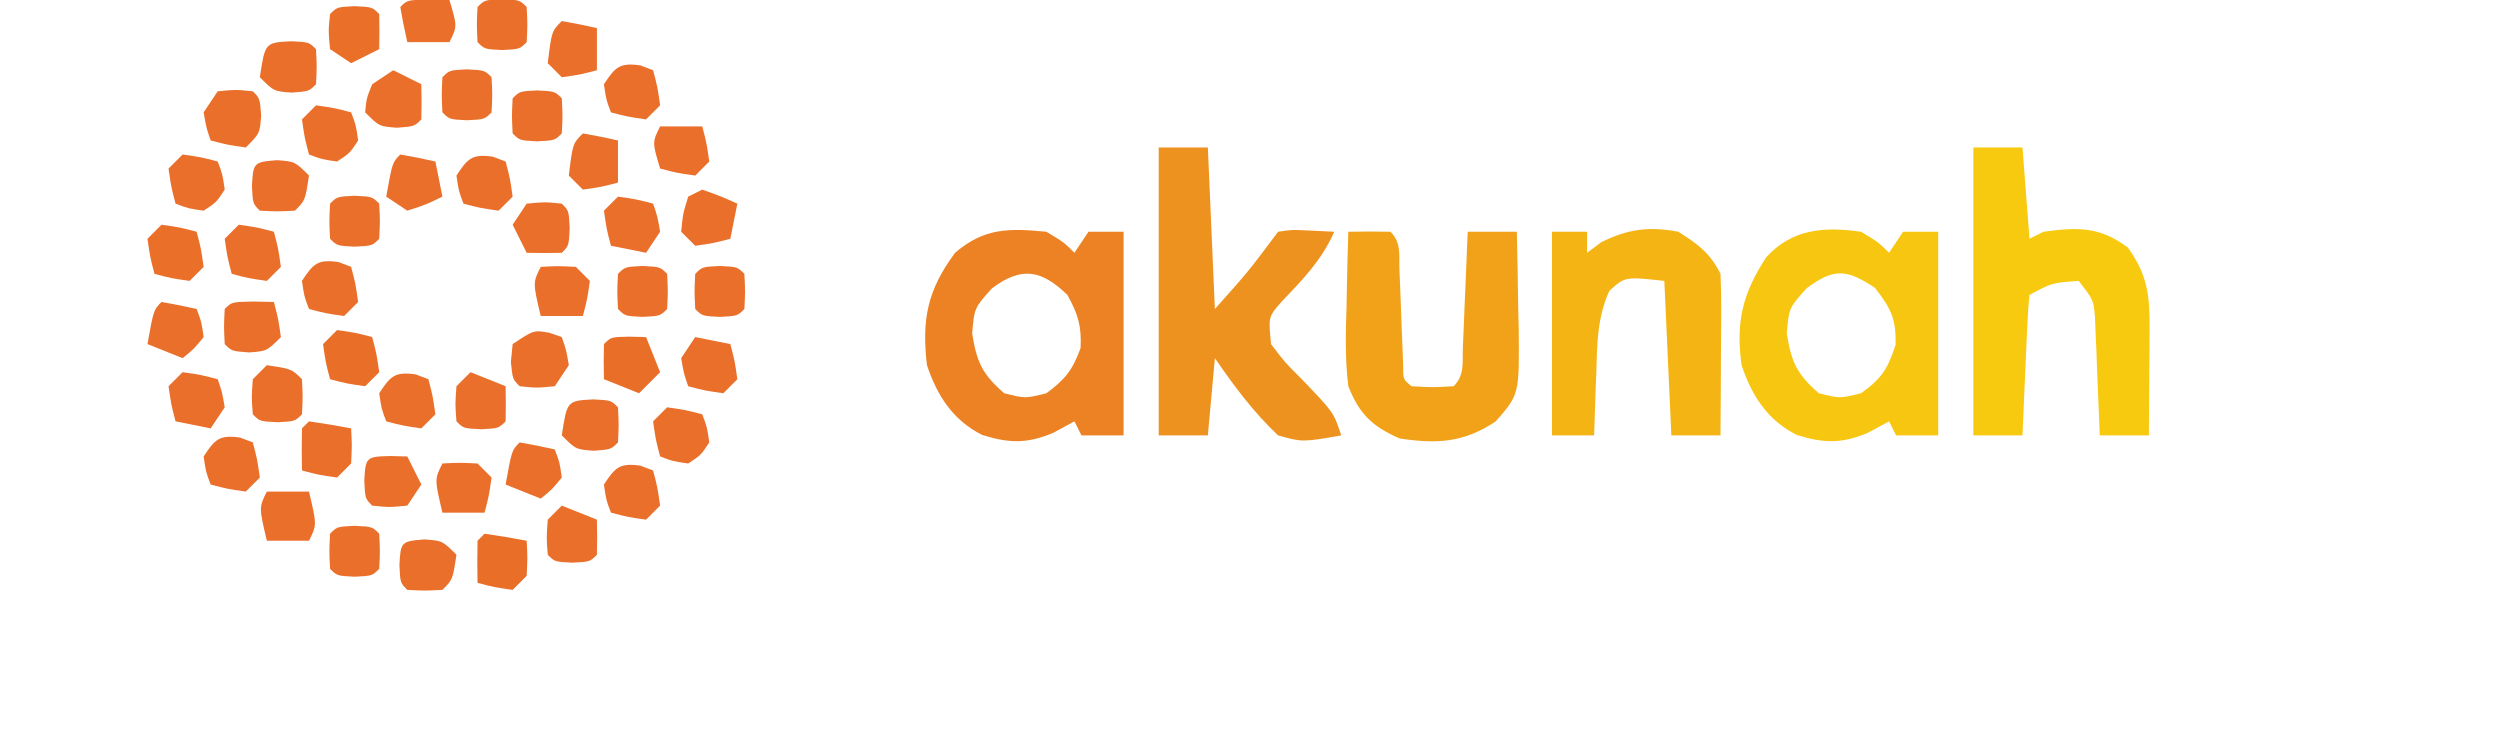 <?xml version="1.0" encoding="UTF-8"?>
<svg version="1.1" xmlns="http://www.w3.org/2000/svg" width="356" height="104">
<path d="M0 0 C2.31 0 4.62 0 7 0 C7.33 4.29 7.66 8.58 8 13 C8.66 12.67 9.32 12.34 10 12 C14.853 11.333 17.999 11.249 22 14.25 C24.808 18.111 25.128 21.066 25.098 25.766 C25.094 26.655 25.091 27.545 25.088 28.461 C25.08 29.381 25.071 30.302 25.062 31.25 C25.058 32.186 25.053 33.122 25.049 34.086 C25.037 36.391 25.021 38.695 25 41 C22.69 41 20.38 41 18 41 C17.98 40.44 17.96 39.88 17.94 39.303 C17.845 36.764 17.735 34.226 17.625 31.688 C17.594 30.806 17.563 29.925 17.531 29.018 C17.493 28.17 17.454 27.322 17.414 26.449 C17.367 25.279 17.367 25.279 17.319 24.085 C17.104 21.698 17.104 21.698 15 19 C11.182 19.275 11.182 19.275 8 21 C7.843 22.486 7.749 23.979 7.684 25.473 C7.642 26.372 7.6 27.271 7.557 28.197 C7.498 29.616 7.498 29.616 7.438 31.062 C7.373 32.487 7.373 32.487 7.307 33.939 C7.2 36.293 7.098 38.646 7 41 C4.69 41 2.38 41 0 41 C0 27.47 0 13.94 0 0 Z " fill="#F8CA0F" transform="translate(281,21)"/>
<path d="M0 0 C2.31 0 4.62 0 7 0 C7.33 7.59 7.66 15.18 8 23 C12.746 17.688 12.746 17.688 17 12 C18.945 11.707 18.945 11.707 21.125 11.812 C22.404 11.874 23.683 11.936 25 12 C23.199 16.074 20.511 18.813 17.461 22 C15.607 24.126 15.607 24.126 16 28 C17.94 30.569 17.94 30.569 20.438 33.062 C24.903 37.71 24.903 37.71 26 41 C20.451 41.969 20.451 41.969 17 41 C13.484 37.689 10.729 33.973 8 30 C7.67 33.63 7.34 37.26 7 41 C4.69 41 2.38 41 0 41 C0 27.47 0 13.94 0 0 Z " fill="#EE921F" transform="translate(165,21)"/>
<path d="M0 0 C2.5 1.5 2.5 1.5 4 3 C4.66 2.01 5.32 1.02 6 0 C7.65 0 9.3 0 11 0 C11 9.57 11 19.14 11 29 C9.02 29 7.04 29 5 29 C4.67 28.34 4.34 27.68 4 27 C3.01 27.536 2.02 28.073 1 28.625 C-2.733 30.204 -5.293 30.132 -9.137 28.938 C-13.296 26.845 -15.543 23.37 -17 19 C-17.772 12.473 -16.918 8.295 -13 3 C-8.835 -0.586 -5.268 -0.502 0 0 Z M-7.75 8.062 C-10.261 10.86 -10.261 10.86 -10.562 14.5 C-9.906 18.586 -9.122 20.289 -6 23 C-3 23.75 -3 23.75 0 23 C2.66 21.059 3.764 19.658 4.875 16.562 C5.028 13.433 4.514 11.739 3 9 C-0.66 5.462 -3.479 4.859 -7.75 8.062 Z " fill="#EC8223" transform="translate(149,33)"/>
<path d="M0 0 C2.5 1.5 2.5 1.5 4 3 C4.66 2.01 5.32 1.02 6 0 C7.65 0 9.3 0 11 0 C11 9.57 11 19.14 11 29 C9.02 29 7.04 29 5 29 C4.67 28.34 4.34 27.68 4 27 C3.01 27.536 2.02 28.073 1 28.625 C-2.733 30.204 -5.293 30.132 -9.137 28.938 C-13.296 26.845 -15.543 23.37 -17 19 C-17.848 12.857 -16.866 8.795 -13.484 3.629 C-9.77 -0.447 -5.211 -0.737 0 0 Z M-7.75 8.062 C-10.261 10.86 -10.261 10.86 -10.562 14.5 C-9.906 18.586 -9.122 20.289 -6 23 C-3 23.75 -3 23.75 0 23 C2.944 20.931 3.843 19.491 4.938 16.062 C5.013 12.371 4.246 10.887 2 8 C-2.018 5.321 -3.849 5.136 -7.75 8.062 Z " fill="#F7C610" transform="translate(265,33)"/>
<path d="M0 0 C2 -0.043 4 -0.041 6 0 C7.58 1.58 7.201 3.247 7.281 5.438 C7.319 6.332 7.356 7.227 7.395 8.148 C7.465 10.049 7.535 11.951 7.605 13.852 C7.643 14.746 7.68 15.641 7.719 16.562 C7.749 17.389 7.779 18.215 7.811 19.066 C7.794 21.006 7.794 21.006 9 22 C12 22.167 12 22.167 15 22 C16.618 20.382 16.223 18.544 16.316 16.309 C16.358 15.364 16.4 14.42 16.443 13.447 C16.483 12.454 16.522 11.461 16.562 10.438 C16.606 9.44 16.649 8.443 16.693 7.416 C16.8 4.944 16.902 2.472 17 0 C19.31 0 21.62 0 24 0 C24.087 3.562 24.141 7.124 24.188 10.688 C24.213 11.695 24.238 12.702 24.264 13.74 C24.357 23.158 24.357 23.158 21 27 C16.461 30.026 12.659 30.253 7.312 29.438 C3.388 27.734 1.551 25.917 0 22 C-0.473 18.193 -0.378 14.454 -0.25 10.625 C-0.232 9.603 -0.214 8.581 -0.195 7.527 C-0.148 5.017 -0.083 2.509 0 0 Z " fill="#F1A219" transform="translate(192,33)"/>
<path d="M0 0 C1.65 0 3.3 0 5 0 C5 0.99 5 1.98 5 3 C5.66 2.505 6.32 2.01 7 1.5 C10.803 -0.401 13.82 -0.785 18 0 C20.81 1.794 22.509 3.019 24 6 C24.084 7.74 24.107 9.484 24.098 11.227 C24.094 12.258 24.091 13.289 24.088 14.352 C24.08 15.432 24.071 16.512 24.062 17.625 C24.058 18.713 24.053 19.801 24.049 20.922 C24.037 23.615 24.021 26.307 24 29 C21.69 29 19.38 29 17 29 C16.67 21.74 16.34 14.48 16 7 C10.403 6.387 10.403 6.387 8.168 8.422 C6.414 12.294 6.428 16.043 6.312 20.25 C6.278 21.09 6.244 21.931 6.209 22.797 C6.127 24.864 6.062 26.932 6 29 C4.02 29 2.04 29 0 29 C0 19.43 0 9.86 0 0 Z " fill="#F3B414" transform="translate(221,33)"/>
<path d="M0 0 C2.625 0.375 2.625 0.375 5 1 C5.625 3.375 5.625 3.375 6 6 C5.34 6.66 4.68 7.32 4 8 C1.375 7.625 1.375 7.625 -1 7 C-1.625 4.625 -1.625 4.625 -2 2 C-1.34 1.34 -0.68 0.68 0 0 Z " fill="#E96F29" transform="translate(48,47)"/>
<path d="M0 0 C2.625 0.375 2.625 0.375 5 1 C5.625 3.375 5.625 3.375 6 6 C5.34 6.66 4.68 7.32 4 8 C1.375 7.625 1.375 7.625 -1 7 C-1.625 4.625 -1.625 4.625 -2 2 C-1.34 1.34 -0.68 0.68 0 0 Z " fill="#EA6F2A" transform="translate(34,32)"/>
<path d="M0 0 C1.65 0.33 3.3 0.66 5 1 C5.625 3.375 5.625 3.375 6 6 C5.34 6.66 4.68 7.32 4 8 C1.375 7.625 1.375 7.625 -1 7 C-1.625 5.188 -1.625 5.188 -2 3 C-1.34 2.01 -0.68 1.02 0 0 Z " fill="#E96F2A" transform="translate(99,48)"/>
<path d="M0 0 C2.625 0.375 2.625 0.375 5 1 C5.625 3.375 5.625 3.375 6 6 C5.34 6.66 4.68 7.32 4 8 C1.375 7.625 1.375 7.625 -1 7 C-1.625 4.625 -1.625 4.625 -2 2 C-1.34 1.34 -0.68 0.68 0 0 Z " fill="#EA6F29" transform="translate(23,32)"/>
<path d="M0 0 C2.625 0.375 2.625 0.375 5 1 C5.625 2.812 5.625 2.812 6 5 C5.01 6.485 5.01 6.485 4 8 C2.35 7.67 0.7 7.34 -1 7 C-1.625 4.625 -1.625 4.625 -2 2 C-1.34 1.34 -0.68 0.68 0 0 Z " fill="#EA6F2A" transform="translate(88,28)"/>
<path d="M0 0 C0.598 0.227 1.196 0.454 1.812 0.688 C2.438 3.062 2.438 3.062 2.812 5.688 C2.152 6.348 1.492 7.008 0.812 7.688 C-1.812 7.312 -1.812 7.312 -4.188 6.688 C-4.875 4.875 -4.875 4.875 -5.188 2.688 C-3.585 0.241 -2.955 -0.422 0 0 Z " fill="#EA6F2A" transform="translate(91.188,66.312)"/>
<path d="M0 0 C2.625 0.375 2.625 0.375 5 1 C5.688 2.812 5.688 2.812 6 5 C4.812 6.812 4.812 6.812 3 8 C0.812 7.688 0.812 7.688 -1 7 C-1.625 4.625 -1.625 4.625 -2 2 C-1.34 1.34 -0.68 0.68 0 0 Z " fill="#E96F2A" transform="translate(95,58)"/>
<path d="M0 0 C0.598 0.227 1.196 0.454 1.812 0.688 C2.438 3.062 2.438 3.062 2.812 5.688 C2.152 6.348 1.492 7.008 0.812 7.688 C-1.812 7.312 -1.812 7.312 -4.188 6.688 C-4.875 4.875 -4.875 4.875 -5.188 2.688 C-3.585 0.241 -2.955 -0.422 0 0 Z " fill="#EA6F2A" transform="translate(59.188,53.312)"/>
<path d="M0 0 C1.207 0.031 1.207 0.031 2.438 0.062 C3.098 1.712 3.757 3.362 4.438 5.062 C3.447 6.053 2.458 7.043 1.438 8.062 C-1.038 7.072 -1.038 7.072 -3.562 6.062 C-3.605 4.396 -3.603 2.729 -3.562 1.062 C-2.562 0.062 -2.562 0.062 0 0 Z " fill="#E96F29" transform="translate(89.562,47.938)"/>
<path d="M0 0 C0.598 0.206 1.196 0.412 1.812 0.625 C2.438 2.438 2.438 2.438 2.812 4.625 C1.823 6.11 1.823 6.11 0.812 7.625 C-1.75 7.875 -1.75 7.875 -4.188 7.625 C-5.188 6.625 -5.188 6.625 -5.438 4.188 C-5.355 3.342 -5.272 2.496 -5.188 1.625 C-2.188 -0.375 -2.188 -0.375 0 0 Z " fill="#E96F2A" transform="translate(78.188,47.375)"/>
<path d="M0 0 C0.598 0.227 1.196 0.454 1.812 0.688 C2.438 3.062 2.438 3.062 2.812 5.688 C2.152 6.348 1.492 7.008 0.812 7.688 C-1.812 7.312 -1.812 7.312 -4.188 6.688 C-4.875 4.875 -4.875 4.875 -5.188 2.688 C-3.585 0.241 -2.955 -0.422 0 0 Z " fill="#EA6F2A" transform="translate(48.188,37.312)"/>
<path d="M0 0 C1.675 0.286 3.344 0.618 5 1 C5.33 2.65 5.66 4.3 6 6 C3.688 7.125 3.688 7.125 1 8 C0.01 7.34 -0.98 6.68 -2 6 C-1.125 1.125 -1.125 1.125 0 0 Z " fill="#EA6F2A" transform="translate(57,22)"/>
<path d="M0 0 C2.625 0.375 2.625 0.375 5 1 C5.688 2.812 5.688 2.812 6 5 C4.812 6.812 4.812 6.812 3 8 C0.812 7.688 0.812 7.688 -1 7 C-1.625 4.625 -1.625 4.625 -2 2 C-1.34 1.34 -0.68 0.68 0 0 Z " fill="#EA6F2A" transform="translate(45,15)"/>
<path d="M0 0 C2.562 -0.25 2.562 -0.25 5 0 C6 1 6 1 6.188 3.438 C6 6 6 6 4 8 C1.375 7.625 1.375 7.625 -1 7 C-1.625 5.188 -1.625 5.188 -2 3 C-1.34 2.01 -0.68 1.02 0 0 Z " fill="#E96F2A" transform="translate(31,13)"/>
<path d="M0 0 C1.675 0.286 3.344 0.618 5 1 C5.688 2.812 5.688 2.812 6 5 C4.562 6.75 4.562 6.75 3 8 C0.525 7.01 0.525 7.01 -2 6 C-1.125 1.125 -1.125 1.125 0 0 Z " fill="#EA6F2A" transform="translate(74,63)"/>
<path d="M0 0 C0.598 0.227 1.196 0.454 1.812 0.688 C2.438 3.062 2.438 3.062 2.812 5.688 C2.152 6.348 1.492 7.008 0.812 7.688 C-1.812 7.312 -1.812 7.312 -4.188 6.688 C-4.875 4.875 -4.875 4.875 -5.188 2.688 C-3.585 0.241 -2.955 -0.422 0 0 Z " fill="#E96F2A" transform="translate(34.188,62.312)"/>
<path d="M0 0 C2.625 0.375 2.625 0.375 5 1 C5.625 2.812 5.625 2.812 6 5 C5.01 6.485 5.01 6.485 4 8 C2.35 7.67 0.7 7.34 -1 7 C-1.625 4.625 -1.625 4.625 -2 2 C-1.34 1.34 -0.68 0.68 0 0 Z " fill="#EA6F2A" transform="translate(26,53)"/>
<path d="M0 0 C1.454 0.031 1.454 0.031 2.938 0.062 C3.562 2.438 3.562 2.438 3.938 5.062 C1.938 7.062 1.938 7.062 -0.625 7.25 C-3.062 7.062 -3.062 7.062 -4.062 6.062 C-4.188 3.562 -4.188 3.562 -4.062 1.062 C-3.062 0.062 -3.062 0.062 0 0 Z " fill="#E96F2A" transform="translate(36.062,42.938)"/>
<path d="M0 0 C1.675 0.286 3.344 0.618 5 1 C5.688 2.812 5.688 2.812 6 5 C4.562 6.75 4.562 6.75 3 8 C0.525 7.01 0.525 7.01 -2 6 C-1.125 1.125 -1.125 1.125 0 0 Z " fill="#E96F2A" transform="translate(23,43)"/>
<path d="M0 0 C2.625 0.938 2.625 0.938 5 2 C4.67 3.65 4.34 5.3 4 7 C1.625 7.625 1.625 7.625 -1 8 C-1.66 7.34 -2.32 6.68 -3 6 C-2.75 3.438 -2.75 3.438 -2 1 C-1.34 0.67 -0.68 0.34 0 0 Z " fill="#EA6F2A" transform="translate(100,27)"/>
<path d="M0 0 C0.598 0.227 1.196 0.454 1.812 0.688 C2.438 3.062 2.438 3.062 2.812 5.688 C2.152 6.348 1.492 7.008 0.812 7.688 C-1.812 7.312 -1.812 7.312 -4.188 6.688 C-4.875 4.875 -4.875 4.875 -5.188 2.688 C-3.585 0.241 -2.955 -0.422 0 0 Z " fill="#EA6F2A" transform="translate(70.188,22.312)"/>
<path d="M0 0 C2.625 0.375 2.625 0.375 5 1 C5.688 2.812 5.688 2.812 6 5 C4.812 6.812 4.812 6.812 3 8 C0.812 7.688 0.812 7.688 -1 7 C-1.625 4.625 -1.625 4.625 -2 2 C-1.34 1.34 -0.68 0.68 0 0 Z " fill="#EA6F2A" transform="translate(26,22)"/>
<path d="M0 0 C1.32 0.66 2.64 1.32 4 2 C4.043 3.666 4.041 5.334 4 7 C3 8 3 8 0.562 8.188 C-2 8 -2 8 -4 6 C-3.812 4 -3.812 4 -3 2 C-2.01 1.34 -1.02 0.68 0 0 Z " fill="#EA6F2A" transform="translate(56,10)"/>
<path d="M0 0 C0.598 0.227 1.196 0.454 1.812 0.688 C2.438 3.062 2.438 3.062 2.812 5.688 C2.152 6.348 1.492 7.008 0.812 7.688 C-1.812 7.312 -1.812 7.312 -4.188 6.688 C-4.875 4.875 -4.875 4.875 -5.188 2.688 C-3.585 0.241 -2.955 -0.422 0 0 Z " fill="#EA6F2A" transform="translate(91.188,9.312)"/>
<path d="M0 0 C2.562 0.188 2.562 0.188 4.562 2.188 C4.027 5.723 4.027 5.723 2.562 7.188 C0.062 7.312 0.062 7.312 -2.438 7.188 C-3.438 6.188 -3.438 6.188 -3.562 3.688 C-3.396 0.357 -3.315 0.255 0 0 Z " fill="#EA6F2A" transform="translate(60.438,76.812)"/>
<path d="M0 0 C2.007 0.287 4.009 0.619 6 1 C6.125 3.375 6.125 3.375 6 6 C5.34 6.66 4.68 7.32 4 8 C1.375 7.625 1.375 7.625 -1 7 C-1.043 5 -1.041 3 -1 1 C-0.67 0.67 -0.34 0.34 0 0 Z " fill="#E96F29" transform="translate(69,76)"/>
<path d="M0 0 C1.98 0 3.96 0 6 0 C7.125 4.75 7.125 4.75 6 7 C4.02 7 2.04 7 0 7 C-1.125 2.25 -1.125 2.25 0 0 Z " fill="#EA6F2A" transform="translate(38,70)"/>
<path d="M0 0 C2.375 -0.125 2.375 -0.125 5 0 C5.66 0.66 6.32 1.32 7 2 C6.625 4.625 6.625 4.625 6 7 C4.02 7 2.04 7 0 7 C-1.125 2.25 -1.125 2.25 0 0 Z " fill="#EA6F2A" transform="translate(63,66)"/>
<path d="M0 0 C2.007 0.287 4.009 0.619 6 1 C6.125 3.375 6.125 3.375 6 6 C5.34 6.66 4.68 7.32 4 8 C1.375 7.625 1.375 7.625 -1 7 C-1.043 5 -1.041 3 -1 1 C-0.67 0.67 -0.34 0.34 0 0 Z " fill="#E96F2A" transform="translate(44,60)"/>
<path d="M0 0 C2.5 0.125 2.5 0.125 3.5 1.125 C3.625 3.625 3.625 3.625 3.5 6.125 C2.5 7.125 2.5 7.125 0.062 7.312 C-2.5 7.125 -2.5 7.125 -4.5 5.125 C-3.752 0.188 -3.752 0.188 0 0 Z " fill="#EA6F2A" transform="translate(84.5,56.875)"/>
<path d="M0 0 C3.536 0.536 3.536 0.536 5 2 C5.125 4.5 5.125 4.5 5 7 C4 8 4 8 1.5 8.125 C-1 8 -1 8 -2 7 C-2.188 4.562 -2.188 4.562 -2 2 C-1.34 1.34 -0.68 0.68 0 0 Z " fill="#E96F2A" transform="translate(38,52)"/>
<path d="M0 0 C2.562 0.188 2.562 0.188 4.562 2.188 C4.027 5.723 4.027 5.723 2.562 7.188 C0.062 7.312 0.062 7.312 -2.438 7.188 C-3.438 6.188 -3.438 6.188 -3.562 3.688 C-3.396 0.357 -3.315 0.255 0 0 Z " fill="#EA6F2A" transform="translate(39.438,22.812)"/>
<path d="M0 0 C2.5 0.125 2.5 0.125 3.5 1.125 C3.625 3.625 3.625 3.625 3.5 6.125 C2.5 7.125 2.5 7.125 0.062 7.312 C-2.5 7.125 -2.5 7.125 -4.5 5.125 C-3.752 0.188 -3.752 0.188 0 0 Z " fill="#EA6F2A" transform="translate(41.5,5.875)"/>
<path d="M0 0 C2.475 0.99 2.475 0.99 5 2 C5.043 3.666 5.041 5.334 5 7 C4 8 4 8 1.5 8.125 C-1 8 -1 8 -2 7 C-2.188 4.562 -2.188 4.562 -2 2 C-1.34 1.34 -0.68 0.68 0 0 Z " fill="#EA6F2A" transform="translate(80,72)"/>
<path d="M0 0 C2.475 0.99 2.475 0.99 5 2 C5.043 3.666 5.041 5.334 5 7 C4 8 4 8 1.5 8.125 C-1 8 -1 8 -2 7 C-2.188 4.562 -2.188 4.562 -2 2 C-1.34 1.34 -0.68 0.68 0 0 Z " fill="#E96F2A" transform="translate(67,53)"/>
<path d="M0 0 C2.375 -0.125 2.375 -0.125 5 0 C5.66 0.66 6.32 1.32 7 2 C6.625 4.625 6.625 4.625 6 7 C4.02 7 2.04 7 0 7 C-1.125 2.25 -1.125 2.25 0 0 Z " fill="#E96F2A" transform="translate(77,38)"/>
<path d="M0 0 C2.562 -0.25 2.562 -0.25 5 0 C6 1 6 1 6.125 3.5 C6 6 6 6 5 7 C3.334 7.041 1.666 7.043 0 7 C-0.66 5.68 -1.32 4.36 -2 3 C-1.34 2.01 -0.68 1.02 0 0 Z " fill="#EA6F2A" transform="translate(75,29)"/>
<path d="M0 0 C1.675 0.286 3.344 0.618 5 1 C5 2.98 5 4.96 5 7 C2.625 7.625 2.625 7.625 0 8 C-0.66 7.34 -1.32 6.68 -2 6 C-1.444 1.444 -1.444 1.444 0 0 Z " fill="#EA6F2A" transform="translate(80,3)"/>
<path d="M0 0 C1.207 0.031 1.207 0.031 2.438 0.062 C3.098 1.383 3.757 2.703 4.438 4.062 C3.447 5.548 3.447 5.548 2.438 7.062 C-0.125 7.312 -0.125 7.312 -2.562 7.062 C-3.562 6.062 -3.562 6.062 -3.688 3.562 C-3.517 0.156 -3.419 0.083 0 0 Z " fill="#EA6F2A" transform="translate(55.562,64.938)"/>
<path d="M0 0 C1.675 0.286 3.344 0.618 5 1 C5 2.98 5 4.96 5 7 C2.625 7.625 2.625 7.625 0 8 C-0.66 7.34 -1.32 6.68 -2 6 C-1.444 1.444 -1.444 1.444 0 0 Z " fill="#EA6F2A" transform="translate(83,19)"/>
<path d="M0 0 C1.98 0 3.96 0 6 0 C6.625 2.375 6.625 2.375 7 5 C6.34 5.66 5.68 6.32 5 7 C2.375 6.625 2.375 6.625 0 6 C-1.125 2.25 -1.125 2.25 0 0 Z " fill="#EA6F2A" transform="translate(94,18)"/>
<path d="M0 0 C2.5 0.125 2.5 0.125 3.5 1.125 C3.541 2.791 3.543 4.459 3.5 6.125 C1.52 7.115 1.52 7.115 -0.5 8.125 C-1.49 7.465 -2.48 6.805 -3.5 6.125 C-3.75 3.562 -3.75 3.562 -3.5 1.125 C-2.5 0.125 -2.5 0.125 0 0 Z " fill="#EA702A" transform="translate(50.5,0.875)"/>
<path d="M0 0 C2.5 0.125 2.5 0.125 3.5 1.125 C3.625 3.625 3.625 3.625 3.5 6.125 C2.5 7.125 2.5 7.125 0 7.25 C-2.5 7.125 -2.5 7.125 -3.5 6.125 C-3.625 3.625 -3.625 3.625 -3.5 1.125 C-2.5 0.125 -2.5 0.125 0 0 Z " fill="#EA6F2A" transform="translate(50.5,74.875)"/>
<path d="M0 0 C2.5 0.125 2.5 0.125 3.5 1.125 C3.625 3.625 3.625 3.625 3.5 6.125 C2.5 7.125 2.5 7.125 0 7.25 C-2.5 7.125 -2.5 7.125 -3.5 6.125 C-3.625 3.625 -3.625 3.625 -3.5 1.125 C-2.5 0.125 -2.5 0.125 0 0 Z " fill="#EA6F2A" transform="translate(102.5,37.875)"/>
<path d="M0 0 C2.5 0.125 2.5 0.125 3.5 1.125 C3.625 3.625 3.625 3.625 3.5 6.125 C2.5 7.125 2.5 7.125 0 7.25 C-2.5 7.125 -2.5 7.125 -3.5 6.125 C-3.625 3.625 -3.625 3.625 -3.5 1.125 C-2.5 0.125 -2.5 0.125 0 0 Z " fill="#EA6F2A" transform="translate(91.5,37.875)"/>
<path d="M0 0 C2.5 0.125 2.5 0.125 3.5 1.125 C3.625 3.625 3.625 3.625 3.5 6.125 C2.5 7.125 2.5 7.125 0 7.25 C-2.5 7.125 -2.5 7.125 -3.5 6.125 C-3.625 3.625 -3.625 3.625 -3.5 1.125 C-2.5 0.125 -2.5 0.125 0 0 Z " fill="#EA6F2A" transform="translate(50.5,27.875)"/>
<path d="M0 0 C2.5 0.125 2.5 0.125 3.5 1.125 C3.625 3.625 3.625 3.625 3.5 6.125 C2.5 7.125 2.5 7.125 0 7.25 C-2.5 7.125 -2.5 7.125 -3.5 6.125 C-3.625 3.625 -3.625 3.625 -3.5 1.125 C-2.5 0.125 -2.5 0.125 0 0 Z " fill="#EA6F2A" transform="translate(76.5,12.875)"/>
<path d="M0 0 C2.5 0.125 2.5 0.125 3.5 1.125 C3.625 3.625 3.625 3.625 3.5 6.125 C2.5 7.125 2.5 7.125 0 7.25 C-2.5 7.125 -2.5 7.125 -3.5 6.125 C-3.625 3.625 -3.625 3.625 -3.5 1.125 C-2.5 0.125 -2.5 0.125 0 0 Z " fill="#EA6F2A" transform="translate(66.5,9.875)"/>
<path d="M0 0 C2.5 0.125 2.5 0.125 3.5 1.125 C3.625 3.625 3.625 3.625 3.5 6.125 C2.5 7.125 2.5 7.125 0 7.25 C-2.5 7.125 -2.5 7.125 -3.5 6.125 C-3.625 3.625 -3.625 3.625 -3.5 1.125 C-2.5 0.125 -2.5 0.125 0 0 Z " fill="#EA6F2A" transform="translate(71.5,-0.125)"/>
<path d="M0 0 C1.454 0.031 1.454 0.031 2.938 0.062 C4.062 3.812 4.062 3.812 2.938 6.062 C0.958 6.062 -1.022 6.062 -3.062 6.062 C-3.445 4.406 -3.776 2.738 -4.062 1.062 C-3.062 0.062 -3.062 0.062 0 0 Z " fill="#EA6F2A" transform="translate(61.062,-0.062)"/>
</svg>
